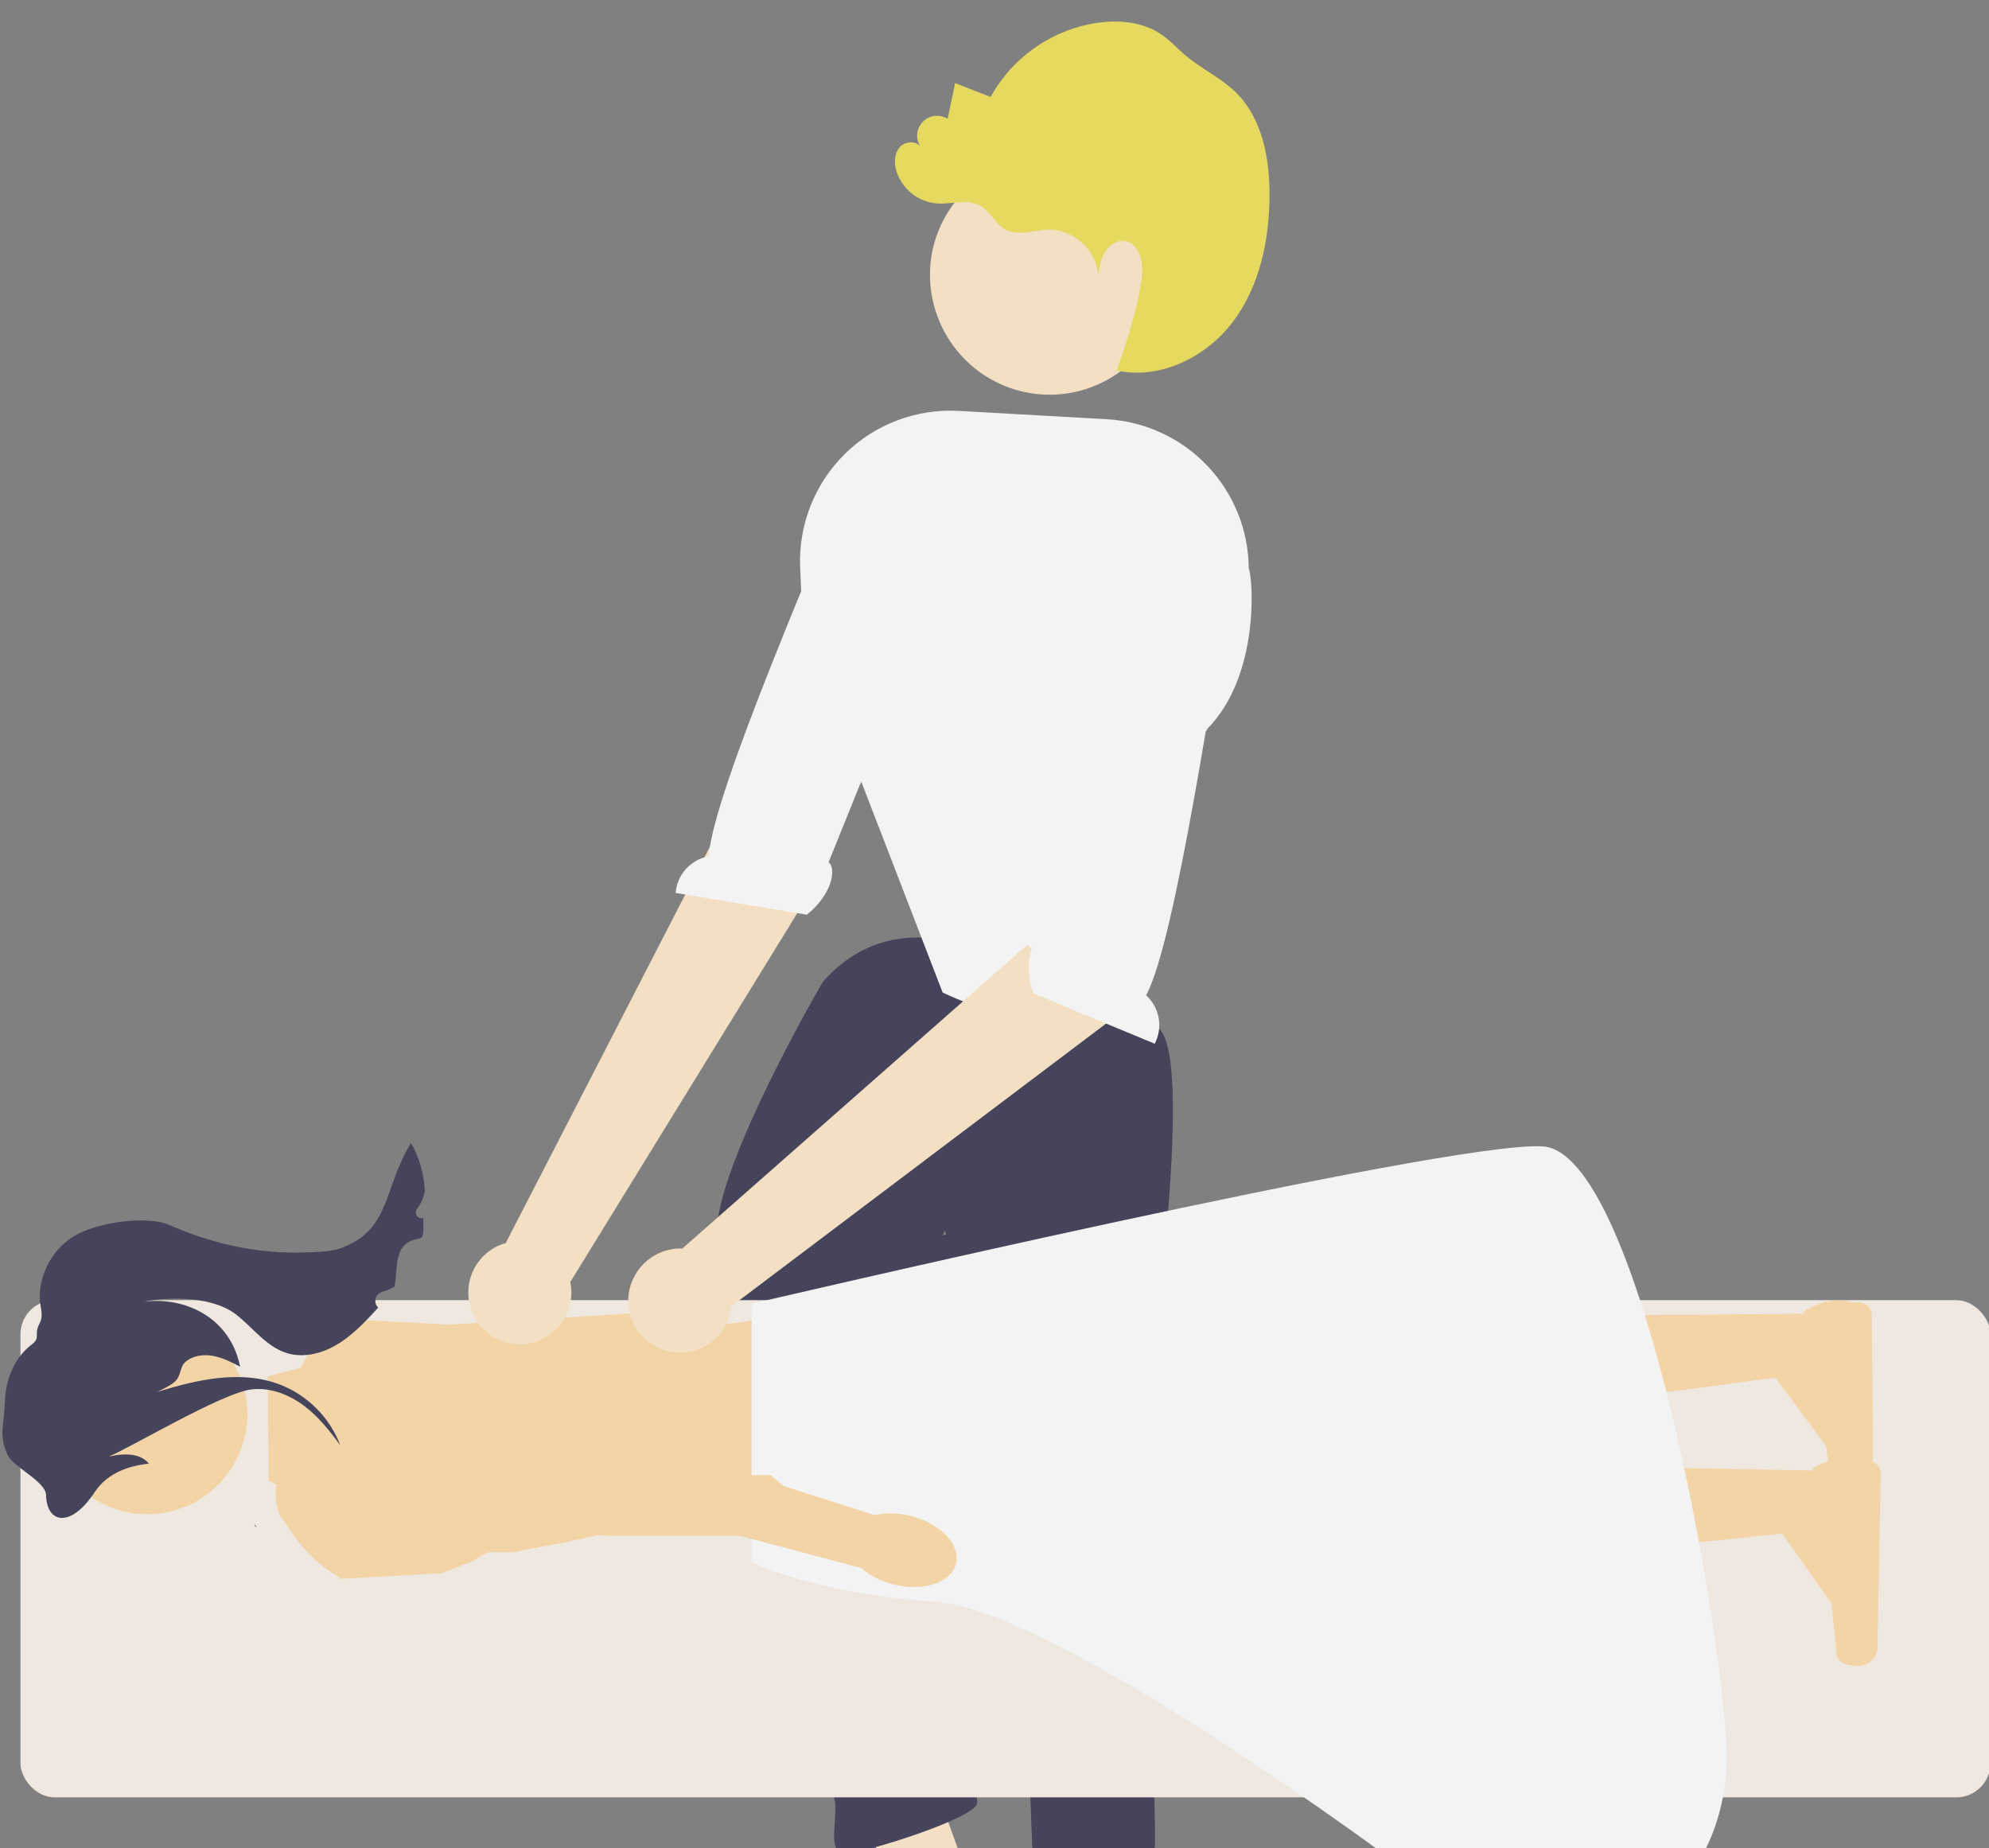 <svg width="524" height="487" viewBox="0 0 524 487" fill="none" xmlns="http://www.w3.org/2000/svg">
<rect x="0" y="0" width="524" height="487" fill="#808080" stroke="none"/>
<g opacity="0.9" clip-path="url(#clip0_127_585)">
<path d="M262 513.901L247.175 519L220 465.526L241.882 458L262 513.901Z" fill="#FFEACB"/>
<path d="M297.998 529L282.413 528.999L275 469L298 469.001L297.998 529Z" fill="#FFEACB"/>
<path d="M303.489 270.323C317.62 269.772 300.115 383.041 300.115 383.041C300.115 383.041 305.236 482.487 304.15 487.706C303.065 492.925 304.013 507 304.013 507C301.245 501.932 272.683 505.757 272.683 505.757L268.797 404.969L248.959 324.214L221.456 378.345L247.817 461.433C247.817 461.433 258.492 471.37 257.357 475.296C256.222 479.223 228.259 488.078 223.121 488.278C217.982 488.479 220.303 481.918 220.054 475.457C219.804 468.996 195.625 409.117 187.12 388.743C178.616 368.369 185.227 339.641 189.569 318.766C193.91 297.891 216.749 258.715 216.749 258.715C245.1 226.551 289.358 270.874 303.489 270.323Z" fill="#3F3D56"/>
<rect x="5.386" y="342.56" width="519" height="131" rx="9" fill="#FAF3EB"/>
<path d="M307.758 76.647C306.623 84.959 302.247 92.478 295.594 97.552C288.94 102.627 280.553 104.842 272.274 103.711C263.995 102.579 256.502 98.194 251.441 91.518C246.381 84.843 244.166 76.423 245.283 68.108L245.344 67.659C246.651 59.456 251.116 52.096 257.777 47.169C264.437 42.242 272.76 40.141 280.95 41.321C289.139 42.5 296.538 46.864 301.552 53.473C306.565 60.081 308.791 68.404 307.749 76.645L307.758 76.647Z" fill="#FFEACB"/>
<path d="M484.278 346.046L484.405 360.783L427.605 368.29L427.417 346.539L484.278 346.046Z" fill="#FFDDAA"/>
<path d="M484.384 396.541C485.161 396.993 487.659 397.214 488.558 397.206C491.321 397.182 493.541 394.923 493.517 392.16L493.119 346.52C493.102 344.636 491.561 343.121 489.676 343.138L487.775 343.154C487.775 343.154 482.043 340.946 475.042 345.656C475.042 345.656 480.606 351.385 472.046 360.093L467.455 362.679L481.097 380.989L482.444 391.192C482.738 393.424 482.438 395.409 484.384 396.541Z" fill="#FFDDAA"/>
<path d="M486.323 387.62L486.039 402.356L429.054 408.268L429.472 386.52L486.323 387.62Z" fill="#FFDDAA"/>
<path d="M485.366 438.14C486.131 438.614 488.62 438.904 489.519 438.921C492.282 438.975 494.565 436.779 494.618 434.017L495.492 388.382C495.528 386.498 494.03 384.941 492.145 384.905L490.245 384.868C490.245 384.868 484.576 382.5 477.447 387.012C477.447 387.012 482.849 392.895 474.05 401.36L469.389 403.816L482.514 422.502L483.576 432.739C483.808 434.978 483.452 436.953 485.366 438.14Z" fill="#FFDDAA"/>
<path d="M158.5 347.5C158.541 350.324 197.524 350.518 203.244 346.052C207.936 342.388 203.792 408.821 203.792 408.821C202.467 402.591 158.831 393.277 157 400L147.159 372.526L158.5 347.5Z" fill="#FFDDAA"/>
<path d="M198.624 407.159L200.203 348.526C200.203 348.526 203.081 324.221 278.886 323.56L430.886 344.559L435.05 369.269L357.386 378.743L271.341 378.743L372.886 374.56L357.386 378.743L439.224 384.212L439.438 408.672L348.386 407.159L292.386 413.059C292.386 413.059 220.096 427.734 198.624 407.159Z" fill="#3F3D56"/>
<path d="M124 411.5L128.5 409L135 409L148 406.516L157.5 404.5L169.5 401C169.5 401 157.365 365.261 173.078 345.636L118.5 349L86.308 347.32L79.202 360.375L70.557 362.615L70.798 390.136L79.498 394.297L85.381 406.516L89.5 416L116.5 414.5L124 411.5Z" fill="#FFDDAA"/>
<path d="M124.713 346.411C123.856 344.631 123.4 342.685 123.376 340.708C123.351 338.731 123.76 336.773 124.572 334.971C125.385 333.169 126.581 331.567 128.078 330.278C129.574 328.988 131.334 328.044 133.234 327.51L189.623 218.032L213.038 235.73L150.247 337.778C150.927 341.034 150.392 344.43 148.742 347.32C147.093 350.21 144.443 352.394 141.296 353.458C138.148 354.522 134.722 354.393 131.665 353.094C128.609 351.795 126.135 349.417 124.713 346.411Z" fill="#FFEACB"/>
<path d="M232.709 118.388C232.709 118.388 226.499 114.842 221.719 129.186C217.891 140.669 187.63 208.832 186.738 225.609C184.413 226.024 182.292 227.198 180.71 228.947C179.128 230.695 178.175 232.919 178 235.267L212.552 241C218.777 236.094 220.587 229.258 218.306 227.14L226.493 206.866L260 142.595L237.243 120.872L232.709 118.388Z" fill="white"/>
<path d="M65.161 372.368C65.288 386.917 53.593 398.815 39.039 398.942C24.486 399.069 12.585 387.377 12.459 372.828C12.332 358.279 24.026 346.381 38.58 346.254C53.133 346.128 65.034 357.819 65.161 372.368Z" fill="#FFDDAA"/>
<path d="M24.937 393.161C27.675 389.029 32.3 386.361 39.222 385.633C37.15 383.071 33.419 382.721 28.657 383.744C33.524 381.907 58.245 367.128 66.092 366.099C71.09 365.445 76.151 367.402 80.171 370.439C83.918 373.277 86.873 376.993 89.648 380.801C86.954 373.621 81.107 367.669 73.957 364.88C63.634 360.848 52.208 363.399 41.459 366.734C42.883 365.962 45.485 364.848 46.495 363.579C47.792 361.947 47.365 360.03 48.985 358.715C50.952 357.117 53.721 356.793 56.217 357.261C58.714 357.74 61.006 358.92 63.257 360.081C59.97 343.406 40.833 338.607 27.891 346.353C36.614 341.394 54.257 340.18 62.177 346.324C66.62 349.767 70.106 354.779 75.465 356.473C79.228 357.661 83.406 356.954 86.963 355.242C90.521 353.53 93.54 350.873 96.318 348.067C97.459 346.917 98.559 345.736 99.629 344.506C98.244 343.17 98.874 340.875 100.729 340.361C101.76 340.075 102.822 339.629 103.905 339.067C104.984 334.114 103.368 327.453 110.309 326.375C112.161 326.087 111.308 322.744 111.592 320.881C110.201 321.394 108.952 319.786 109.834 318.595C110.987 317.038 111.657 315.385 111.93 313.654C111.651 309.255 110.493 304.953 108.278 301.15C100.789 313.401 103.074 324.072 89.566 328.952C87.453 329.717 83.034 329.995 78.061 330.026C66.785 330.094 55.694 327.539 45.345 323.064C44.082 322.518 42.863 322.104 41.798 321.93C34.111 320.666 23.582 322.829 18.648 326.234C13.724 329.638 10.573 335.479 10.465 341.473C10.401 344.465 11.727 346.234 10.339 348.887C8.853 351.722 10.84 352.365 8.295 354.298C3.752 357.749 1.441 363.582 1.29 369.286C1.14 374.99 -0.424 378.195 2.013 383.356C3.553 386.615 12.051 390.308 12.134 393.913C12.306 401.376 18.58 402.753 24.937 393.161Z" fill="#3F3D56"/>
<path d="M67.591 402.357C67.388 402.079 67.196 401.811 66.993 401.532C67.085 401.752 67.167 401.971 67.239 402.19L67.591 402.357Z" fill="#3F3D56"/>
<path d="M277.011 268.196C267.186 268.134 257.496 265.893 248.64 261.637L248.335 261.496L248.214 261.181L211.5 166.034L210.802 149.502C210.568 143.973 211.494 138.457 213.521 133.308C215.547 128.16 218.629 123.492 222.568 119.607C226.507 115.722 231.216 112.705 236.392 110.751C241.567 108.796 247.094 107.948 252.617 108.259L291.595 110.455C301.664 111.028 311.135 115.417 318.082 122.729C325.029 130.042 328.929 139.727 328.988 149.814C330 151.76 332.172 177.708 318.082 192C317.556 195.254 289.668 203.092 308.267 221.696V232.196H304.767C281.224 218.835 312.127 268.191 277.011 268.196Z" fill="white"/>
<path d="M198 381.046C198 381.046 198 375.013 198 385.983L198 411.513C198 411.513 214.002 419.818 246.372 422.013C278.741 424.207 369.176 491.865 369.176 491.865C369.176 491.865 370.822 518.198 380.697 519.844C390.573 521.49 403.191 510.517 414.164 512.712C425.137 514.906 456.958 497.001 454.764 459.047C452.569 421.094 431.172 303.692 406.483 302.046C381.795 300.4 198 343.513 198 343.513V374.013C198 374.013 198.001 366.278 198 377.013C198 387.748 198 381.046 198 381.046Z" fill="white"/>
<path d="M175.412 355.85C177.32 356.397 179.328 356.516 181.294 356.2C183.26 355.884 185.136 355.14 186.791 354.021C188.446 352.902 189.839 351.435 190.872 349.723C191.904 348.011 192.552 346.096 192.769 344.113L292.138 269.127L270.71 248.863L179.771 328.944C176.426 328.827 173.144 329.945 170.548 332.085C167.951 334.225 166.22 337.238 165.683 340.555C165.145 343.872 165.839 347.261 167.632 350.08C169.425 352.899 172.193 354.952 175.412 355.85Z" fill="#FFEACB"/>
<path d="M162 404.677L197.5 404.677L214 398L203 388.641L157 388.641L127.807 388.641L86.604 381.851C83.746 381.38 80.759 382.155 78.287 383.717C75.329 385.587 73.112 388.579 72.716 391.901C72.469 393.959 72.87 398.281 74.063 399.785C76.881 403.334 79.545 409.559 89.085 415.433L101.01 411.816L109.268 404.677L111.123 404.544L111.246 402.962L162 404.677Z" fill="#FFDDAA"/>
<path d="M239.954 399.415C236.525 398.552 233.185 398.535 230.407 399.206L198.261 388.919L193.808 404.358L226.897 413.132C229.025 415.038 231.974 416.604 235.404 417.468C243.237 419.44 250.606 416.998 251.863 412.013C253.119 407.028 247.787 401.388 239.954 399.415Z" fill="#FFDDAA"/>
<path d="M325.532 24.291C321.664 20.51 316.596 18.188 312.45 14.71C310.175 12.802 308.181 10.548 305.704 8.91C301.101 5.865 295.24 5.246 289.754 5.921C283.75 6.713 278.017 8.903 273.017 12.312C268.017 15.722 263.891 20.256 260.974 25.547C257.859 24.332 254.743 23.116 251.628 21.901C250.968 25.034 250.309 28.167 249.649 31.3C248.598 30.646 247.348 30.383 246.12 30.56C244.892 30.736 243.766 31.34 242.942 32.265C242.117 33.189 241.648 34.374 241.616 35.61C241.584 36.845 241.992 38.052 242.768 39.016C241.759 37.033 238.579 37.081 237.083 38.733C235.587 40.384 235.516 42.913 236.14 45.048C236.869 47.383 238.282 49.446 240.198 50.972C242.114 52.499 244.444 53.419 246.89 53.615C250.743 53.853 254.937 52.3 258.29 54.201C260.979 55.725 262.247 59.074 264.975 60.527C268.336 62.318 272.415 60.599 276.227 60.51C282.897 60.353 289.12 66.192 289.366 72.836C289.632 70.685 289.918 68.47 290.995 66.587C292.072 64.704 294.152 63.217 296.306 63.506C299.867 63.984 301.153 68.514 300.873 72.085C300.13 81.555 294.178 97.612 294.178 97.612C305.601 100.139 317.782 94.117 324.812 84.784C331.842 75.45 334.369 63.409 334.455 51.745C334.528 41.854 332.614 31.213 325.532 24.291Z" fill="#F1E25C"/>
<path d="M323.03 149C323.03 149 328.5 149 323.03 162.191C320.234 173.928 309.966 247.552 301.938 262.232C303.672 263.804 304.837 265.912 305.249 268.223C305.662 270.535 305.299 272.919 304.217 275L272.225 261.721C269.568 254.297 271.626 247.556 274.648 246.96L278.385 225.488L283.894 153.457L308.5 145.5L314 145L323.03 149Z" fill="white"/>
</g>
<defs>
<clipPath id="clip0_127_585">
<rect width="487" height="524" fill="white" transform="matrix(0 1 1 0 0 0)"/>
</clipPath>
</defs>
</svg>
